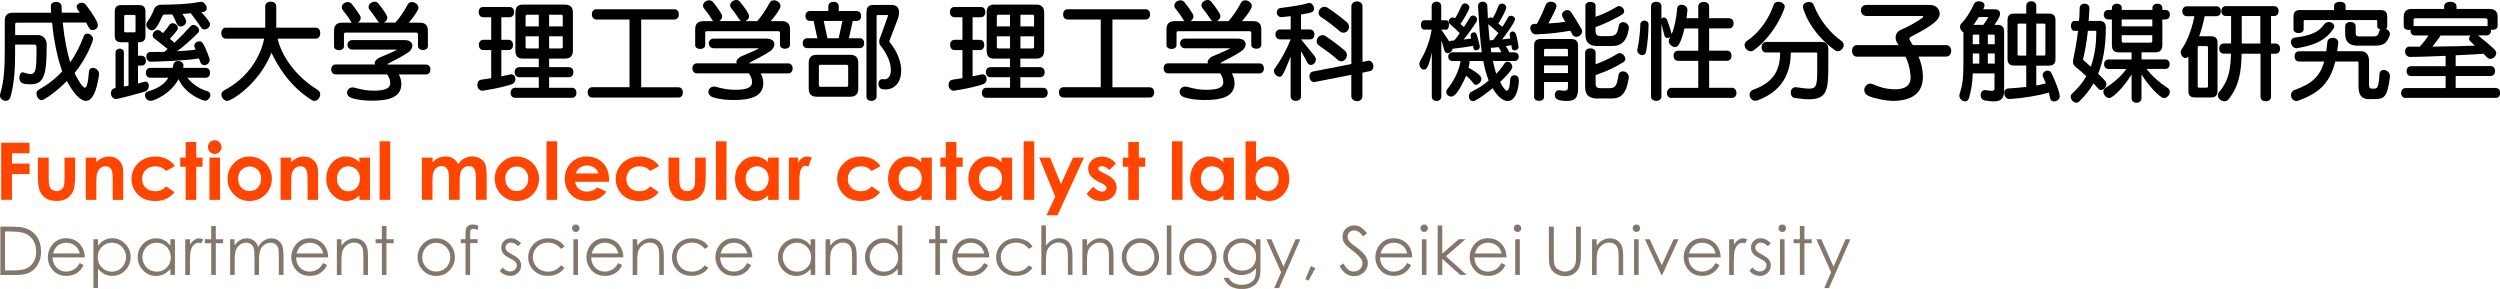 <?xml version="1.0" encoding="UTF-8"?><svg id="logo" xmlns="http://www.w3.org/2000/svg" viewBox="0 0 408.7 47.24"><defs><style>.cls-1{fill:#ff4500;}.cls-2{fill:#847769;}</style></defs><path d="M10.26,3.71c.27,2.72.72,4.81,1.21,6.48.92-1.26,1.62-2.7,2.21-4.25.13-.32.36-.45.61-.45.43,0,.92.41.92.9,0,.32-1.01,3.08-3.02,5.56.5,1.01,1.3,2.38,1.67,2.38.31,0,.52-.65.68-2.59.04-.45.31-.65.63-.65.47,0,1.03.41,1.03,1.03,0,.05-.02.11-.02.16-.4,2.79-1.13,4.21-2.14,4.21-.88,0-1.96-1.13-3.11-3.24-1.82,1.85-3.73,3.12-4.12,3.12-.47,0-.85-.56-.85-1.06,0-.25.09-.49.34-.63,1.57-.88,2.81-1.85,3.87-3.01-.77-2.18-1.31-4.66-1.66-7.96H2.75c-.18,0-.27.09-.27.27v1.75h3.71c.83,0,1.44.65,1.44,1.51,0,4.7-.29,6.54-2.59,6.54-1.26,0-1.87-.16-1.87-1.1,0-.43.2-.85.52-.85.05,0,.09,0,.14.02.5.16.88.25,1.17.25.94,0,.97-1.01.97-4.41,0-.27-.09-.4-.4-.4h-3.1v1.17c0,2.56-.09,5.1-.77,7.42-.13.43-.43.61-.76.61-.47,0-.95-.38-.95-.9,0-.09.02-.2.05-.29.68-2.14.74-4.65.74-7.44V3.38c0-.86.43-1.3,1.3-1.3h6.28c-.02-.36-.04-.74-.05-1.12v-.02c0-.41.41-.63.85-.63s.88.22.9.68c.02.38.04.74.05,1.08h2.94c-.11-.16-.22-.31-.32-.45-.14-.18-.2-.34-.2-.5,0-.38.4-.67.81-.67.25,0,.52.11.7.34.9,1.15,1.96,2.75,1.96,3.31,0,.49-.41.81-.83.81-.45,0-.56-.18-1.08-1.22h-3.83Z"/><path d="M21.01,6.91h-1.21c-.7,0-1.04-.34-1.04-1.04V1.87c0-.7.34-1.04,1.04-1.04h2.94c.7,0,1.04.34,1.04,1.04v4c0,.7-.34,1.04-1.04,1.04h-.18v2.2h.56c.5,0,.74.4.74.81s-.23.81-.74.81h-.56v2.93c1.12-.32,1.15-.32,1.21-.32.38,0,.56.32.56.68s-.2.81-.56.92c-1.22.38-4.39,1.24-4.81,1.24-.52,0-.83-.49-.83-.95,0-.38.2-.74.65-.81.04,0,.07-.02.11-.02v-5.82c0-.41.34-.63.68-.63s.68.22.68.63v5.56c.14-.04.59-.11.76-.13v-7.11ZM22.16,2.66c0-.14-.07-.22-.22-.22h-1.42c-.14,0-.22.07-.22.22v2.41c0,.14.07.22.22.22h1.42c.14,0,.22-.07.22-.22v-2.41ZM30.62,12.71c.72.9,1.85,1.78,3.28,2.2.34.11.49.34.49.61,0,.45-.4.95-.86.95-.23,0-3.15-.9-4.34-3.53-1.35,2.48-4.05,3.55-4.57,3.55s-.92-.49-.92-.94c0-.27.14-.5.52-.61,1.71-.52,2.66-1.19,3.31-2.23h-2.95c-.49,0-.74-.41-.74-.81s.25-.81.74-.81h3.64c.05-.18.11-.38.14-.58.09-.38.41-.54.76-.54.43,0,.88.27.88.76,0,.07-.04.29-.05.36h3.66c.5,0,.74.4.74.81s-.23.81-.74.81h-2.97ZM29.83,2.29c.61.86.61,1.17.61,1.21,0,.45-.49.83-.92.83-.23,0-.47-.11-.59-.4-.22-.49-.56-1.22-.76-1.57-.49.02-.9.02-1.24.02-.18,0-.31.07-.36.2-.85,1.89-1.28,2.38-1.73,2.38s-.92-.47-.92-.94c0-.16.05-.32.16-.47.45-.58.85-1.33,1.08-1.98.18-.49.59-.77,1.12-.79,1.98-.04,4.23-.05,6.43-.47.05-.02.09-.02.14-.02.5,0,.95.58.95,1.06,0,.29-.18.56-.61.61-.09.02-.18.02-.27.04,1.39,1.51,1.42,1.78,1.42,1.96,0,.45-.47.86-.92.86-.2,0-.4-.09-.54-.31-.49-.76-1.28-1.8-1.69-2.34-.47.04-.92.07-1.37.11ZM24.68,10.1c-.49,0-.76-.45-.76-.88,0-.38.22-.72.7-.72s1.3,0,2.25-.02c.18-.14.36-.31.54-.47-.68-.56-1.57-1.26-2.18-1.73-.2-.14-.27-.34-.27-.52,0-.43.4-.85.83-.85.14,0,.29.05.43.16s.29.23.43.34c.47-.54.79-.97,1.04-1.33.14-.2.34-.29.54-.29.41,0,.85.38.85.81,0,.23-.11.43-1.31,1.73.29.23.54.45.76.65,1.03-.97,1.98-1.96,2.59-2.67.14-.16.32-.23.5-.23.45,0,.92.45.92.88,0,.16-.05.31-.2.45-.79.81-2.16,2.05-3.38,2.97,1.01-.07,2.18-.13,3.02-.27-.2-.45-.22-.5-.22-.63,0-.41.43-.72.83-.72s.67.07,1.64,2.77c.04.09.05.18.05.27,0,.49-.45.85-.88.85-.25,0-.5-.14-.63-.45-.07-.2-.16-.43-.25-.65-2.34.4-6.59.5-7.8.54h-.05Z"/><path d="M45.38,6.32c.63,2.72,2.83,6.1,6.52,8.35.32.2.45.49.45.76,0,.52-.45,1.06-.94,1.06-.14,0-.27-.04-.4-.11-3.6-2.2-5.6-5.58-6.63-7.76-2.02,5.08-6.48,7.87-7.24,7.87-.49,0-.95-.52-.95-1.03,0-.27.14-.52.47-.7,4.05-2.11,5.98-5.69,6.52-8.44h-6.27c-.49,0-.74-.45-.74-.9s.25-.9.74-.9h6.45V1.01c0-.5.45-.74.9-.74s.9.23.9.74v3.51h6.46c.5,0,.74.45.74.9s-.23.9-.74.9h-6.25Z"/><path d="M65.18,12.14c.31.52.43,1.08.43,1.6,0,2.2-2.11,2.72-4.81,2.72-.95,0-2.29-.09-3.35-.45-.5-.18-.72-.52-.72-.86,0-.43.38-.86.92-.86.09,0,.2,0,.31.04,1.13.32,2.05.49,3.08.49,1.4,0,2.67-.18,2.75-1.1v-.16c0-.52-.22-.99-.5-1.4h-8.41c-.49,0-.74-.41-.74-.81s.25-.81.74-.81h6.46c-.05-.05-.09-.13-.09-.22,0-.31.4-.74.77-.9,1.12-.49,2.23-.92,2.92-1.31h-7.33c-.54,0-.81-.4-.81-.79s.27-.77.81-.77h8.52c.85,0,1.28.41,1.28.92,0,.38-.23.81-.72,1.13-1.04.7-2.21,1.24-3.28,1.82-.04.02-.05.07-.05.13h6.27c.5,0,.74.4.74.81s-.23.81-.74.81h-4.45ZM68.31,5.6c0-.18-.09-.27-.27-.27h-11.54c-.18,0-.27.09-.27.27v2c0,.4-.4.61-.81.61s-.81-.22-.81-.61v-2.59c0-.86.43-1.3,1.3-1.3h1.6c-.05-.05-.11-.13-.16-.22-.23-.41-.67-1.04-1.28-1.8-.14-.16-.2-.34-.2-.5,0-.47.5-.85.99-.85.23,0,.45.09.61.27.7.86,1.13,1.53,1.39,1.94.07.13.11.25.11.38,0,.31-.2.59-.47.77h3.53c-.09-.05-.18-.14-.27-.25-.27-.4-.7-1.06-1.33-1.84-.13-.16-.18-.31-.18-.47,0-.47.52-.86.99-.86.22,0,.41.07.58.25.86,1.04,1.51,2.02,1.51,2.34,0,.36-.27.68-.59.83h1.89c.54-.58,1.39-1.75,2.02-2.95.16-.31.41-.41.7-.41.5,0,1.06.41,1.06.94,0,.13-.04.25-.11.38-.4.72-.97,1.49-1.49,2.05h1.84c.86,0,1.3.43,1.3,1.3v2.56c0,.4-.4.61-.81.61s-.81-.22-.81-.61v-1.96Z"/><path d="M80.3,8.19h-1.28c-.49,0-.74-.41-.74-.85s.25-.83.74-.83h1.28v-3.69h-1.31c-.49,0-.74-.41-.74-.85s.25-.83.74-.83h4.32c.5,0,.74.41.74.83s-.23.85-.74.85h-1.35v3.69h1.17c.5,0,.74.41.74.83s-.23.85-.74.85h-1.17v4.29q1.57-.34,1.6-.34c.45,0,.7.38.7.77,0,.34-.18.72-.59.86-.77.27-2.3.68-4.63,1.04-.05,0-.11.02-.16.02-.56,0-.85-.49-.85-.97,0-.38.2-.76.63-.83.59-.09,1.13-.16,1.64-.25v-4.59ZM84.21,15.99c-.49,0-.74-.41-.74-.81s.25-.83.74-.83h3.87v-1.73h-3.21c-.49,0-.74-.41-.74-.83s.25-.81.74-.81h3.21v-1.4h-2.61c-.86,0-1.21-.43-1.21-1.3V2.05c0-.86.36-1.3,1.22-1.3h6.88c.86,0,1.3.43,1.3,1.3v6.23c0,.86-.43,1.3-1.3,1.3h-2.59v1.4h3.24c.5,0,.74.41.74.81s-.23.83-.74.83h-3.24v1.73h3.73c.5,0,.74.41.74.83s-.23.81-.74.81h-9.29ZM88.08,2.41h-1.89c-.18,0-.27.09-.27.27v1.64h2.16v-1.91ZM88.08,5.94h-2.16v1.71c0,.18.09.27.27.27h1.89v-1.98ZM92,2.68c0-.18-.09-.27-.27-.27h-1.96v1.91h2.23v-1.64ZM92,5.94h-2.23v1.98h1.96c.18,0,.27-.09.27-.27v-1.71Z"/><path d="M96.8,15.94c-.48,0-.73-.41-.73-.84s.25-.84.73-.84h6.11V3.19h-5.43c-.48,0-.73-.43-.73-.84s.25-.84.73-.84h12.77c.5,0,.73.41.73.84s-.23.84-.73.84h-5.43v11.08h6.09c.5,0,.73.41.73.84s-.23.84-.73.84h-14.1Z"/><path d="M124.34,11.98c.31.53.44,1.09.44,1.62,0,2.22-2.13,2.75-4.86,2.75-.96,0-2.31-.09-3.39-.46-.51-.18-.73-.53-.73-.87,0-.44.38-.87.93-.87.09,0,.2,0,.31.04,1.15.33,2.08.49,3.11.49,1.42,0,2.69-.18,2.79-1.11v-.16c0-.53-.22-1-.51-1.42h-8.5c-.49,0-.75-.42-.75-.82s.25-.82.75-.82h6.54c-.05-.05-.09-.13-.09-.22,0-.31.4-.75.78-.91,1.13-.49,2.26-.93,2.95-1.33h-7.41c-.55,0-.82-.4-.82-.8s.27-.78.82-.78h8.61c.86,0,1.29.42,1.29.93,0,.38-.24.82-.73,1.15-1.06.71-2.24,1.26-3.31,1.84-.04.02-.05.07-.05.13h6.33c.51,0,.75.4.75.82s-.24.82-.75.82h-4.5ZM127.5,5.37c0-.18-.09-.27-.27-.27h-11.67c-.18,0-.27.09-.27.27v2.02c0,.4-.4.62-.82.62s-.82-.22-.82-.62v-2.62c0-.87.44-1.31,1.31-1.31h1.62c-.05-.05-.11-.13-.16-.22-.24-.42-.67-1.06-1.29-1.82-.15-.16-.2-.35-.2-.51,0-.47.51-.86,1-.86.24,0,.46.09.62.27.71.87,1.15,1.55,1.4,1.97.07.13.11.25.11.38,0,.31-.2.6-.47.78h3.57c-.09-.05-.18-.15-.27-.25-.27-.4-.71-1.07-1.35-1.86-.13-.16-.18-.31-.18-.47,0-.47.53-.87,1-.87.22,0,.42.07.58.25.87,1.06,1.53,2.04,1.53,2.37,0,.36-.27.69-.6.84h1.91c.55-.58,1.4-1.77,2.04-2.99.16-.31.42-.42.71-.42.51,0,1.07.42,1.07.95,0,.13-.04.25-.11.38-.4.73-.98,1.51-1.51,2.08h1.86c.87,0,1.31.44,1.31,1.31v2.58c0,.4-.4.62-.82.62s-.82-.22-.82-.62v-1.98Z"/><path d="M131.96,7.87c-.49,0-.74-.41-.74-.81s.25-.81.74-.81h1.66l-.61-2.83h-.61c-.49,0-.74-.41-.74-.81s.25-.81.74-.81h3.02v-.77c0-.5.43-.74.85-.74s.85.23.85.74v.77h2.92c.5,0,.74.4.74.81s-.23.81-.74.81h-.63l-.63,2.83h1.76c.5,0,.74.4.74.81s-.23.81-.74.81h-8.57ZM133.51,15.81c-.86,0-1.3-.43-1.3-1.3v-4.25c0-.86.43-1.3,1.3-1.3h5.49c.86,0,1.31.43,1.31,1.3v4.25c0,.86-.43,1.3-1.3,1.3h-5.51ZM138.66,10.86c0-.18-.09-.27-.27-.27h-4.25c-.18,0-.27.09-.27.27v3.06c0,.18.09.27.27.27h4.25c.18,0,.27-.09.27-.27v-3.06ZM137.72,3.42h-3.06l.61,2.83h1.84l.61-2.83ZM141.67,1.89c0-.72.36-1.08,1.08-1.08h3.01c.79,0,1.22.43,1.22,1.21,0,.36-.09.77-.27,1.24l-1.3,3.4s-.02.04-.02.05c0,.07.04.16.07.2,1.31,1.62,1.87,3.28,1.87,4.65,0,1.78-.99,3.06-2.56,3.06-.18,0-.36-.02-.54-.05-.41-.07-.63-.49-.63-.88s.22-.76.68-.76c.04,0,.09.02.14.02s.13.02.18.02c.61,0,1.04-.59,1.04-1.55,0-1.03-.49-2.47-1.76-4.07-.11-.13-.14-.38-.14-.61,0-.11.02-.23.05-.32l1.37-3.8s.02-.05.02-.09-.02-.07-.07-.07h-1.66c-.07,0-.14.07-.14.14v13.16c0,.5-.41.74-.83.74s-.83-.23-.83-.74V1.89Z"/><path d="M157.34,8.19h-1.28c-.49,0-.74-.41-.74-.85s.25-.83.74-.83h1.28v-3.69h-1.31c-.49,0-.74-.41-.74-.85s.25-.83.74-.83h4.32c.5,0,.74.41.74.83s-.23.85-.74.85h-1.35v3.69h1.17c.5,0,.74.41.74.83s-.23.85-.74.85h-1.17v4.29q1.57-.34,1.6-.34c.45,0,.7.38.7.77,0,.34-.18.72-.59.86-.77.27-2.3.68-4.63,1.04-.05,0-.11.02-.16.02-.56,0-.85-.49-.85-.97,0-.38.2-.76.63-.83.59-.09,1.13-.16,1.64-.25v-4.59ZM161.25,15.99c-.49,0-.74-.41-.74-.81s.25-.83.74-.83h3.87v-1.73h-3.21c-.49,0-.74-.41-.74-.83s.25-.81.74-.81h3.21v-1.4h-2.61c-.86,0-1.21-.43-1.21-1.3V2.05c0-.86.36-1.3,1.22-1.3h6.88c.86,0,1.3.43,1.3,1.3v6.23c0,.86-.43,1.3-1.3,1.3h-2.59v1.4h3.24c.5,0,.74.41.74.81s-.23.83-.74.83h-3.24v1.73h3.73c.5,0,.74.41.74.83s-.23.81-.74.81h-9.29ZM165.12,2.41h-1.89c-.18,0-.27.09-.27.27v1.64h2.16v-1.91ZM165.12,5.94h-2.16v1.71c0,.18.09.27.27.27h1.89v-1.98ZM169.05,2.68c0-.18-.09-.27-.27-.27h-1.96v1.91h2.23v-1.64ZM169.05,5.94h-2.23v1.98h1.96c.18,0,.27-.09.27-.27v-1.71Z"/><path d="M173.84,15.94c-.48,0-.73-.41-.73-.84s.25-.84.73-.84h6.11V3.19h-5.43c-.48,0-.73-.43-.73-.84s.25-.84.73-.84h12.77c.5,0,.73.41.73.84s-.23.84-.73.84h-5.43v11.08h6.09c.5,0,.73.41.73.84s-.23.84-.73.84h-14.1Z"/><path d="M201.38,11.98c.31.53.44,1.09.44,1.62,0,2.22-2.13,2.75-4.86,2.75-.96,0-2.31-.09-3.39-.46-.51-.18-.73-.53-.73-.87,0-.44.38-.87.93-.87.09,0,.2,0,.31.04,1.15.33,2.08.49,3.11.49,1.42,0,2.69-.18,2.79-1.11v-.16c0-.53-.22-1-.51-1.42h-8.5c-.49,0-.75-.42-.75-.82s.25-.82.75-.82h6.54c-.05-.05-.09-.13-.09-.22,0-.31.4-.75.78-.91,1.13-.49,2.26-.93,2.95-1.33h-7.41c-.55,0-.82-.4-.82-.8s.27-.78.82-.78h8.61c.86,0,1.29.42,1.29.93,0,.38-.24.82-.73,1.15-1.06.71-2.24,1.26-3.31,1.84-.04.02-.05.07-.05.13h6.33c.51,0,.75.4.75.82s-.24.82-.75.82h-4.5ZM204.55,5.37c0-.18-.09-.27-.27-.27h-11.67c-.18,0-.27.09-.27.27v2.02c0,.4-.4.62-.82.62s-.82-.22-.82-.62v-2.62c0-.87.44-1.31,1.31-1.31h1.62c-.05-.05-.11-.13-.16-.22-.24-.42-.67-1.06-1.29-1.82-.15-.16-.2-.35-.2-.51,0-.47.51-.86,1-.86.24,0,.46.09.62.27.71.87,1.15,1.55,1.4,1.97.07.13.11.25.11.38,0,.31-.2.6-.47.78h3.57c-.09-.05-.18-.15-.27-.25-.27-.4-.71-1.07-1.35-1.86-.13-.16-.18-.31-.18-.47,0-.47.53-.87,1-.87.22,0,.42.07.58.25.87,1.06,1.53,2.04,1.53,2.37,0,.36-.27.69-.6.84h1.91c.55-.58,1.4-1.77,2.04-2.99.16-.31.42-.42.71-.42.51,0,1.07.42,1.07.95,0,.13-.04.25-.11.38-.4.73-.98,1.51-1.51,2.08h1.86c.87,0,1.31.44,1.31,1.31v2.58c0,.4-.4.62-.82.62s-.82-.22-.82-.62v-1.98Z"/><path d="M211,9.25c-1.3,3.26-1.46,3.29-1.84,3.29-.45,0-.9-.5-.9-.95,0-.14.04-.27.13-.4.99-1.33,1.94-3.06,2.61-4.75h-1.76c-.49,0-.74-.41-.74-.81s.25-.81.74-.81h1.76v-2.18c-.47.05-.96.11-1.44.16h-.09c-.47,0-.74-.4-.74-.79,0-.32.2-.65.61-.7,2.21-.29,3.82-.56,4.47-.79.07-.04.16-.04.23-.04.45,0,.77.47.77.9,0,.63-.36.7-2.12.99v2.45h1.46c.5,0,.74.4.74.81s-.23.81-.74.81h-1.46s1.39,1.66,2.21,2.72c.14.2.22.4.22.58,0,.49-.43.88-.83.88-.22,0-.41-.11-.56-.38-.25-.49-.67-1.26-1.04-1.87v7.38c0,.5-.41.74-.85.74s-.85-.23-.85-.74v-6.5ZM220.92,12.23l-5.96,1.17c-.05.02-.09.02-.14.02-.47,0-.76-.49-.76-.94,0-.36.18-.72.58-.79l6.28-1.22V1.08c0-.58.45-.85.92-.85s.9.27.9.85v9.04l.88-.18c.05-.02.11-.02.14-.02.47,0,.76.49.76.94,0,.36-.18.7-.58.77l-1.21.25v3.83c0,.56-.43.83-.88.83s-.94-.29-.94-.83v-3.49ZM218.67,9.76c-.94-.85-1.93-1.55-2.99-2.27-.31-.22-.43-.49-.43-.77,0-.5.43-.97.95-.97.18,0,.36.05.54.18,1.12.74,2.21,1.57,3.1,2.34.25.22.36.49.36.74,0,.52-.43,1.01-.92,1.01-.2,0-.41-.07-.61-.25ZM219.01,5.1c-.99-.85-2.03-1.66-2.99-2.27-.32-.2-.45-.47-.45-.76,0-.49.41-.95.95-.95.18,0,.38.05.56.18,1.17.77,2.21,1.57,3.1,2.34.25.22.36.49.36.74,0,.5-.41.97-.9.97-.2,0-.41-.07-.63-.25Z"/><path d="M234.06,8.61c-.47,2.34-.86,2.77-1.28,2.77-.38,0-.74-.43-.74-.94,0-.18.05-.36.16-.54.9-1.49,1.55-3.22,1.85-5.06h-1.21c-.36,0-.56-.38-.56-.77s.2-.76.56-.76h1.21V1.01c0-.5.4-.74.79-.74s.77.23.77.74v2.3h.85c.29,0,.42.36.42.74s-.14.79-.42.79h-.85s.74,1.03,1.31,1.93c.09-.07.22-.11.36-.11.22,0,.2-.02.45-.05.31-.31.59-.76.9-1.17-.56-.63-1.1-1.1-1.57-1.49-.16-.14-.23-.31-.23-.47,0-.34.32-.63.67-.63.13,0,.25.05.36.14.38-.54.74-1.28,1.06-2.03.13-.29.34-.41.58-.41.34,0,.72.31.72.7,0,.36-1.04,2.05-1.46,2.67.16.18.42.36.56.5.36-.52.7-1.1.92-1.48.16-.29.4-.4.61-.4.32,0,.63.29.63.63,0,.11-.02.23-.09.34-.43.72-1.48,2.2-2.12,2.95.38-.05.92-.11,1.24-.16-.02-.09-.05-.23-.07-.32-.02-.05-.02-.11-.02-.16,0-.31.27-.54.54-.54.41,0,.52.38.94,2.21.02.05.02.11.02.16,0,.36-.31.58-.61.58-.22,0-.41-.13-.45-.41l-.05-.32c-1.06.18-2.09.34-3.35.47-.04.41-.45.72-.81.72-.23,0-.43-.13-.52-.43-.16-.58-.32-1.19-.5-1.66v9.17c0,.5-.4.74-.77.74-.4,0-.79-.23-.79-.74v-7.15ZM248.32,13.11c-.14,2.41-.92,3.4-1.84,3.4-.63,0-1.53-.49-2.47-2.09-.79.65-2.65,2.12-3.21,2.12-.4,0-.67-.4-.67-.81,0-.29.14-.61.49-.77,1.04-.5,1.94-1.08,2.75-1.8-.36-.92-.67-2.05-.88-3.19h-2.23c-.04.43-.09.81-.2,1.08,2.02,1.15,2.11,1.58,2.11,1.84,0,.49-.47.97-.88.97-.14,0-.29-.07-.4-.22-.29-.4-.81-.97-1.21-1.24-1.39,3.1-2.04,3.39-2.43,3.39-.43,0-.81-.34-.81-.76,0-.18.07-.36.22-.54.86-1.01,1.85-2.79,2.12-4.52h-1.31c-.49,0-.72-.36-.72-.72s.23-.7.72-.7h4.77c-.29-2.14-.45-4.72-.61-7.51v-.07c0-.45.38-.7.76-.7s.74.23.76.7c.02.72.05,1.4.09,2.07.13-.13.29-.2.47-.2.11,0,.23.04.34.13.29-.5.65-1.26.9-1.94.11-.31.36-.45.59-.45.34,0,.7.27.7.67,0,.34-.68,1.62-1.3,2.61.2.18.5.36.68.52.36-.56.68-1.1.88-1.48.11-.22.31-.32.52-.32.32,0,.65.23.65.58,0,.52-1.89,3.02-2.11,3.29.43-.05.99-.11,1.35-.16-.02-.16-.05-.31-.09-.43-.02-.07-.02-.13-.02-.18,0-.34.23-.54.49-.54.54,0,.67.72.95,2.41,0,.04.02.07.02.11,0,.38-.34.58-.65.58-.23,0-.45-.13-.47-.4,0-.14-.02-.31-.05-.45-.25.05-.65.11-.92.14.2.27.41.68.59,1.03h.79c.5,0,.74.36.74.7,0,.36-.23.72-.74.72h-3.49c.16.7.34,1.49.54,2.09.5-.49.97-1.1,1.3-1.62.16-.25.36-.36.56-.36.4,0,.77.41.77.85,0,.58-1.57,2.07-2,2.47.4.76.85,1.42,1.1,1.42s.49-.45.56-1.85c.02-.45.36-.68.7-.68.36,0,.7.25.7.76v.07ZM243.3,3.96c.07.94.14,1.84.23,2.66.13-.07.34-.04.58-.07.25-.32.56-.74.85-1.15-.43-.41-1.19-1.06-1.66-1.44ZM245.46,8.55c-.14-.29-.36-.68-.49-.85-.22.02-.41.05-.59.07-.16.02-.32.02-.45.04-.09,0-.16,0-.23-.04.02.22.05.58.09.77h1.67Z"/><path d="M256.71,5.02c-1.37.23-2.95.49-5.6.61h-.04c-.52,0-.9-.58-.9-1.06,0-.36.22-.67.72-.67h.36c.65-1.13,1.22-2.54,1.46-3.13.13-.32.47-.49.81-.49.47,0,.94.27.94.72,0,.38-.97,2.18-1.33,2.83,1.12-.05,2.02-.14,2.77-.27-.16-.29-.32-.56-.43-.74-.07-.13-.11-.27-.11-.4,0-.43.43-.77.86-.77.23,0,.45.09.61.32.45.67,1.13,1.75,1.71,2.77.07.13.11.25.11.38,0,.49-.5.9-.97.9-.25,0-.49-.13-.65-.41l-.32-.59ZM256.33,13.41h-3.91v2.47c0,.41-.4.61-.81.61s-.81-.2-.81-.61V7.42c0-.7.34-1.04,1.04-1.04h5.04c.7,0,1.1.34,1.1,1.04v7.06c0,1.44-.45,2.02-1.76,2.02-1.62,0-2.04-.34-2.04-.99,0-.4.25-.77.68-.77.05,0,.09.02.13.02.32.05.58.07.76.07.49,0,.58-.18.58-.7v-.7ZM256.33,8.21c0-.14-.07-.22-.22-.22h-3.47c-.14,0-.22.07-.22.22v.99h3.91v-.99ZM256.33,10.68h-3.91v1.26h3.91v-1.26ZM261.17,16.11c-1.51,0-2.03-.68-2.03-1.93v-5.58c0-.47.43-.7.85-.7s.86.23.86.7v1.91c1.73-.65,2.75-1.21,3.64-1.76.09-.05.18-.07.27-.07.45,0,.95.49.95.94,0,.2-.09.4-.32.54-1.13.7-2.43,1.39-4.54,2.12v1.22c0,.76.18.92.9.92h1.24c1.08,0,1.31-.31,1.6-2.11.07-.45.38-.65.72-.65.47,0,.97.38.97.97,0,.05,0,.11-.02.16-.38,2.45-1.19,3.31-2.75,3.31h-2.34ZM261.21,7.53c-1.51,0-2.03-.68-2.03-1.93V.9c0-.4.41-.59.83-.59s.83.2.83.59v1.85c1.57-.54,2.84-1.26,3.51-1.67.09-.05.2-.09.29-.09.43,0,.88.41.88.85,0,.2-.11.4-.38.56-.72.43-2.36,1.35-4.3,2.03v.56c0,.76.25.92,1.04.92h.97c1.24,0,1.53-.25,1.78-1.64.07-.45.38-.65.72-.65.45,0,.94.38.94.95,0,.05,0,.13-.02.18-.36,2.21-1.42,2.77-2.72,2.77h-2.34Z"/><path d="M268.51,9.02c-.41,0-.86-.36-.86-.79,0-.04,0-.07.02-.13.32-1.35.47-3.17.49-4.09,0-.43.34-.65.68-.65.32,0,.67.22.67.67-.02.9-.09,2.84-.43,4.48-.07.36-.31.5-.56.5ZM273.25,16.01c-.5,0-.74-.4-.74-.79,0-.43.27-.86.74-.86h4.38v-4.41h-3.3c-.49,0-.74-.41-.74-.83s.25-.83.74-.83h3.3v-3.64h-2.25c-.72,3.02-1.28,3.04-1.55,3.04-.49,0-1.03-.49-1.03-.99,0-.13.04-.25.11-.38.05-.11.11-.2.16-.31-.14.13-.32.2-.49.2-.22,0-.41-.13-.47-.38-.16-.65-.36-1.39-.5-1.89v11.85c0,.47-.41.7-.85.7s-.85-.23-.85-.7V.99c0-.47.41-.7.85-.7s.85.23.85.7v2.07c.11-.13.25-.2.4-.2.22,0,.43.13.54.43.25.65.58,1.57.72,2.3.5-1.15.76-2.48.92-4.23.04-.41.36-.59.7-.59.47,0,.97.32.97.85v.05c-.04.45-.09.9-.14,1.31h1.91v-1.93c0-.5.45-.74.9-.74s.88.23.88.74v1.93h3.26c.5,0,.74.41.74.83s-.23.83-.74.83h-3.26v3.64h2.92c.5,0,.74.41.74.83s-.23.83-.74.83h-2.92v4.41h3.73c.47,0,.74.43.74.86,0,.4-.23.79-.74.79h-9.88Z"/><path d="M286.22,8.39c-.52,0-1.01-.52-1.01-1.04,0-.25.13-.5.4-.68,1.67-1.08,3.44-3.21,4.36-5.91.11-.32.41-.47.74-.47.5,0,1.06.32,1.06.81,0,.32-1.53,4.54-5.08,7.13-.14.11-.31.16-.47.16ZM297.1,8.75c0-.09-.09-.16-.18-.16h-4.16c-.02,2.34-.65,6.05-5.42,7.81-.13.05-.25.07-.38.07-.56,0-.94-.5-.94-.99,0-.34.18-.67.59-.81,3.87-1.37,4.38-3.83,4.41-6.09h-2.3c-.49,0-.74-.43-.74-.86s.25-.86.74-.86h9.09c.72,0,1.08.5,1.08,1.12v2.83c0,3.89-.2,5.42-3.15,5.42-.65,0-1.42-.07-2.36-.22-.41-.05-.63-.47-.63-.86,0-.45.27-.9.83-.9.04,0,.09.02.14.02.9.13,1.55.22,2.03.22,1.22,0,1.33-.61,1.33-2.99v-2.74ZM299.94,8.19c-4.2-3.06-5.2-6.79-5.2-7.08,0-.49.5-.79.99-.79.32,0,.63.13.76.45.99,2.63,2.95,4.84,4.56,5.92.25.18.36.41.36.67,0,.49-.45,1.01-.95,1.01-.16,0-.34-.05-.5-.18Z"/><path d="M313.64,9.25c.38.88.68,1.93.72,3.15v.13c0,2.68-1.78,3.96-4.95,3.96h-.13c-.83-.02-2.61-.32-3.65-.74-.63-.25-.86-.65-.86-1.04,0-.54.45-1.04.99-1.04.13,0,.23.02.36.07,1.39.61,2.21.79,3.42.85h.31c1.73,0,2.5-.7,2.5-1.94,0-.09-.02-.18-.02-.29-.11-1.35-.43-2.34-.83-3.1h-7.94c-.52,0-.79-.47-.79-.94s.27-.94.79-.94h6.81c-.47-.76-.47-.94-.47-1.28,0-.5.25-.95.85-1.22,1.01-.45,2.47-1.17,3.6-2.03.04-.02.05-.07.05-.11,0-.05-.05-.13-.11-.13h-9.17c-.59,0-.9-.47-.9-.92s.29-.88.9-.88h10.44c.92,0,1.55.68,1.55,1.44,0,.83-.74,1.73-4.75,3.78-.14.07-.2.2-.2.31s.05.23.11.32c.14.23.29.47.43.72h5.44c.56,0,.85.47.85.92,0,.49-.29.95-.85.95h-4.5Z"/><path d="M326.06,12h-3.55c-.05,1.33-.2,2.62-.6,3.97-.13.44-.38.6-.67.6-.46,0-.93-.42-.93-.95,0-.09.02-.2.05-.29.58-1.67.62-3.08.62-5.42v-4.62c-.31-.16-.56-.55-.56-.91,0-.18.07-.38.22-.53,1.07-1.13,1.77-2.51,2.06-3.2.13-.29.47-.44.82-.44.46,0,.91.24.91.67,0,.13-.04.25-.11.4-.04.07-.07.15-.11.24h1.89c.62,0,.87.33.87.75,0,.2-.05.6-.93,1.8h.53c.71,0,1.06.35,1.06,1.06v9.68c0,1.27-.49,1.77-1.69,1.77-.4,0-.87-.05-1.42-.15-.51-.09-.73-.47-.73-.87s.25-.84.71-.84c.04,0,.09.02.13.02.42.07.73.11.96.11.35,0,.47-.11.47-.42v-2.42ZM323.58,5.66h-.86c-.15,0-.22.07-.22.22v1.35h1.07v-1.57ZM323.58,8.74h-1.07v1.66h1.07v-1.66ZM323.49,2.79c-.24.4-.51.82-.86,1.27h1.6c.53-.69.84-1.27.84-1.27h-1.58ZM326.1,5.88c0-.15-.07-.22-.22-.22h-.91v1.57h1.13v-1.35ZM326.1,8.74h-1.13v1.66h1.13v-1.66ZM332.89,10.72v3.26c.6-.11,1.13-.24,1.57-.36-.15-.35-.29-.69-.46-1.04-.05-.11-.07-.2-.07-.29,0-.44.42-.75.82-.75.24,0,.46.11.6.38,1.02,2.09,1.38,3.46,1.38,3.8,0,.53-.49.86-.93.86-.31,0-.58-.16-.66-.53-.05-.33-.13-.62-.2-.93-1.53.49-4.19.93-6.37,1.07h-.05c-.55,0-.87-.51-.87-.98,0-.38.22-.73.67-.75.98-.05,1.98-.15,2.93-.25v-3.5h-2c-.71,0-1.06-.35-1.06-1.06V3.28c0-.71.35-1.06,1.06-1.06h2V.95c0-.51.42-.75.82-.75s.82.24.82.75v1.27h2.08c.71,0,1.06.35,1.06,1.06v6.39c0,.71-.35,1.06-1.06,1.06h-2.08ZM331.25,3.86h-1.2c-.15,0-.22.07-.22.22v4.79c0,.15.07.22.22.22h1.2V3.86ZM334.38,4.08c0-.15-.07-.22-.22-.22h-1.27v5.22h1.27c.15,0,.22-.07.22-.22v-4.79Z"/><path d="M343.18,3.41c.72,0,1.08.36,1.08,1.08,0,3.26-.49,5.67-1.26,7.56,1.24,1.17,1.35,1.37,1.35,1.71,0,.5-.43.95-.86.95-.18,0-.36-.09-.52-.27-.2-.23-.43-.5-.72-.81-.68,1.19-1.48,2.12-2.32,2.94-.14.14-.32.22-.49.22-.47,0-.92-.49-.92-.97,0-.18.07-.38.23-.52.86-.79,1.67-1.69,2.32-2.84-.56-.52-1.15-1.06-1.73-1.51-.29-.23-.45-.5-.45-.85,0-.09,0-.16.02-.25.29-1.46.59-2.97.81-4.81h-.61c-.36,0-.56-.41-.56-.81s.2-.81.56-.81h.76c.02-.11.11-1.06.11-2.09.02-.49.41-.74.81-.74s.79.25.79.74v.04c-.04.74-.07,1.4-.13,2.05h1.73ZM341.33,5.03c-.22,2-.5,3.48-.77,4.54,0,.04-.02.07-.02.09,0,.07.04.14.09.2.38.32.77.68,1.17,1.04.56-1.51.9-3.37.9-5.73,0-.14-.04-.14-.16-.14h-1.21ZM350.94,11.28c.81,1.1,2.11,2.23,3.39,3.08.29.18.4.41.4.67,0,.5-.5,1.01-.97,1.01-.59,0-2.5-1.98-3.67-3.87v3.89c0,.5-.4.74-.81.74s-.81-.23-.81-.74v-3.89c-1.01,1.69-2.93,3.85-3.66,3.85-.47,0-.95-.5-.95-1.01,0-.23.11-.47.38-.65,1.31-.85,2.58-1.93,3.37-3.08h-2.9c-.49,0-.74-.4-.74-.79s.25-.77.74-.77h3.76v-1.15h-2c-.86,0-1.22-.36-1.22-1.22V3.18h-.59c-.49,0-.74-.4-.74-.79s.25-.77.74-.77h.59v-.32c0-.47.41-.7.81-.7.42,0,.81.23.81.7v.32h5.01v-.34c0-.45.41-.68.81-.68.42,0,.81.23.81.68v.34h.5c.5,0,.74.4.74.77s-.23.79-.74.79h-.5v4.16c0,.86-.36,1.22-1.22,1.22h-2.18v1.15h3.87c.5,0,.74.4.74.77,0,.4-.23.79-.74.79h-3.01ZM351.86,3.18h-5.01v1.12h5.01v-1.12ZM351.86,5.75h-5.01v.95c0,.18.09.27.27.27h4.46c.18,0,.27-.09.27-.27v-.95Z"/><path d="M358.8,15.93c-.7,0-1.04-.34-1.04-1.04v-5.6c-.16.14-.32.2-.47.2-.43,0-.79-.49-.79-.95,0-.14.04-.31.13-.43.45-.67,1.48-2.29,2.11-5.46h-1.24c-.49,0-.74-.41-.74-.81s.25-.81.74-.81h4.83c.5,0,.74.4.74.81s-.23.81-.74.81h-1.91c-.25,1.24-.56,2.34-.9,3.28h1.96c.7,0,1.04.34,1.04,1.04v7.92c0,.7-.34,1.04-1.04,1.04h-2.67ZM360.96,7.75c0-.14-.07-.22-.22-.22h-1.24c-.14,0-.22.07-.22.22v6.36c0,.14.07.22.22.22h1.24c.14,0,.22-.07.22-.22v-6.36ZM369.52,8.78h-3.06c-.05,2.97-.41,5.28-2.14,7.45-.18.23-.41.32-.67.32-.52,0-1.08-.45-1.08-.97,0-.18.07-.36.22-.54,1.53-1.82,1.87-3.6,1.93-6.27h-1.19c-.49,0-.74-.41-.74-.83s.25-.83.74-.83h1.21V2.62h-.86c-.49,0-.74-.41-.74-.81s.25-.81.74-.81h7.89c.5,0,.74.4.74.81s-.23.81-.74.81h-.5v4.5h.74c.5,0,.74.41.74.83s-.23.83-.74.83h-.74v7.04c0,.5-.43.74-.86.74s-.86-.23-.86-.74v-7.04ZM369.52,2.62h-3.04v4.5h3.04V2.62Z"/><path d="M375.58,7.87c-.05,0-.09.02-.14.02-.54,0-.92-.54-.92-1.01,0-.36.2-.68.68-.74,2.77-.34,3.91-.97,4.79-2.2.18-.23.43-.34.7-.34.45,0,.92.29.92.7,0,.13-.05.25-.14.4-1.22,1.8-2.84,2.65-5.89,3.17ZM387.46,16.22c-1.22,0-1.89-.45-1.89-2.14v-3.82c0-.09-.05-.2-.14-.2h-3.66c-.9,3.62-2.72,5.15-5.94,6.36-.14.05-.29.09-.42.09-.54,0-.88-.49-.88-.95,0-.36.18-.7.59-.85,2.74-.99,4.12-2.12,4.84-4.65h-4.11c-.49,0-.74-.41-.74-.85s.25-.83.74-.83h4.45c.07-.47.13-.97.18-1.53.04-.45.45-.67.86-.67.45,0,.92.27.92.77v.07c-.05.47-.11.92-.18,1.35h3.82c.95,0,1.39.63,1.39,1.62v3.83c0,.49.13.68.52.68h.2c.67,0,.85-.18.99-2.39.04-.49.34-.68.68-.68.47,0,1.03.4,1.03.99v.13c-.43,3.4-.95,3.65-2.59,3.65h-.67ZM385.48,7.47c-1.48,0-2.09-.68-2.09-1.94v-1.21c0-.5.43-.74.86-.74s.86.23.86.74v1.04c0,.45.16.59.54.59h2.38c.59,0,.74-.16.94-.85.04-.13.09-.23.16-.31-.27-.05-.5-.2-.5-.41v-.88c0-.2-.07-.22-.22-.22h-11.59c-.14,0-.22.07-.22.22v1.3c0,.41-.41.61-.83.61s-.83-.2-.83-.61v-2.12c0-.7.34-1.04,1.04-1.04h5.6v-.7c0-.43.47-.65.94-.65s.94.22.94.65v.7h5.76c.7,0,1.04.34,1.04,1.04v1.71c0,.13-.07.23-.2.31.36.16.65.49.65.86,0,.07-.02.16-.05.25-.49,1.26-.92,1.66-2.58,1.66h-2.61Z"/><path d="M393.27,16.02c-.49,0-.74-.4-.74-.81s.25-.81.74-.81h6.54v-1.96h-5.65c-.49,0-.74-.41-.74-.81s.25-.81.74-.81h5.65v-1.69c-2.3.11-5.38.18-5.8.18-.54,0-.83-.47-.83-.92,0-.4.25-.77.74-.77.56,0,1.1.02,1.64.02.65-.7,1.12-1.3,1.44-1.84h-2.21c-.49,0-.72-.4-.72-.77,0-.05,0-.13.02-.18-.11.04-.22.05-.32.05-.41,0-.81-.2-.81-.61v-1.53c0-.86.43-1.3,1.3-1.3h5.31v-.43c0-.5.5-.74,1.01-.74s1.01.23,1.01.74v.43h5.42c.86,0,1.3.43,1.3,1.3v1.51c0,.41-.41.61-.81.61-.09,0-.2-.02-.29-.04.02.05.02.13.02.18,0,.38-.23.77-.72.77h-1.4c2.59,2.11,2.97,2.45,2.97,2.88,0,.49-.47.95-.95.95-.2,0-.4-.07-.56-.25-.18-.2-.38-.4-.56-.58-.88.07-2.54.16-4.56.25v1.76h5.71c.5,0,.74.4.74.81s-.23.81-.74.81h-5.71v1.96h6.54c.5,0,.74.4.74.81s-.23.81-.74.81h-14.69ZM406.67,3.26c0-.18-.2-.27-.38-.27h-11.45c-.18,0-.27.09-.27.27v1.04c.07-.02.14-.04.22-.04h11.7c.07,0,.13,0,.18.02v-1.03ZM398.98,5.8c-.23.43-.79,1.12-1.33,1.82,2.95-.02,5.64-.11,6.95-.16-.27-.27-.52-.49-.7-.65s-.25-.34-.25-.5c0-.18.09-.36.22-.5h-4.88Z"/><path class="cls-1" d="M.19,23.33h4.63v1.73H1.96v1.69h2.87v1.71H1.96v4.2H.19v-9.34Z"/><path class="cls-1" d="M6.21,25.76h1.75v3.33c0,.65.04,1.1.13,1.35.09.25.23.45.43.59s.44.21.73.21.53-.07.74-.21c.2-.14.35-.34.45-.61.07-.2.11-.62.11-1.28v-3.38h1.73v2.93c0,1.21-.1,2.03-.29,2.48-.23.54-.58.96-1.03,1.25-.45.29-1.03.43-1.73.43-.76,0-1.37-.17-1.84-.51-.47-.34-.8-.81-.99-1.42-.14-.42-.2-1.18-.2-2.29v-2.88Z"/><path class="cls-1" d="M14.02,25.76h1.73v.71c.39-.33.75-.56,1.07-.69.32-.13.65-.19.98-.19.68,0,1.27.24,1.74.72.4.41.6,1.01.6,1.8v4.56h-1.71v-3.02c0-.82-.04-1.37-.11-1.64s-.2-.48-.39-.62-.41-.21-.68-.21c-.35,0-.65.12-.9.35-.25.23-.43.56-.52.97-.05.22-.08.68-.08,1.4v2.77h-1.73v-6.91Z"/><path class="cls-1" d="M28.58,27.16l-1.44.79c-.27-.28-.54-.48-.8-.59-.26-.11-.58-.17-.93-.17-.65,0-1.17.19-1.57.58-.4.39-.6.88-.6,1.49s.19,1.07.58,1.44c.39.37.89.56,1.52.56.78,0,1.38-.26,1.81-.79l1.37.94c-.74.96-1.79,1.45-3.14,1.45-1.21,0-2.17-.36-2.85-1.08-.69-.72-1.03-1.56-1.03-2.53,0-.67.17-1.28.5-1.85.33-.56.8-1,1.4-1.33.6-.32,1.27-.48,2.01-.48.69,0,1.3.14,1.85.41.55.27.99.66,1.34,1.17Z"/><path class="cls-1" d="M30.35,23.22h1.73v2.55h1.03v1.49h-1.03v5.42h-1.73v-5.42h-.89v-1.49h.89v-2.55Z"/><path class="cls-1" d="M35.1,22.92c.3,0,.56.11.78.33s.33.49.33.8-.11.57-.32.79c-.22.22-.47.33-.77.33s-.57-.11-.79-.33c-.22-.22-.33-.49-.33-.81s.11-.56.32-.78.47-.32.78-.32ZM34.24,25.76h1.73v6.91h-1.73v-6.91Z"/><path class="cls-1" d="M40.79,25.59c.65,0,1.26.16,1.84.49.57.33,1.02.77,1.34,1.33s.48,1.16.48,1.81-.16,1.26-.49,1.83c-.32.57-.77,1.01-1.32,1.33s-1.17.48-1.85.48c-.99,0-1.84-.35-2.54-1.06-.7-.71-1.05-1.56-1.05-2.57,0-1.08.4-1.98,1.19-2.7.69-.63,1.49-.94,2.39-.94ZM40.82,27.22c-.54,0-.99.19-1.35.56-.36.37-.54.85-.54,1.44s.18,1.09.53,1.46c.35.37.8.56,1.34.56s.99-.19,1.35-.57c.36-.38.54-.86.54-1.45s-.18-1.07-.53-1.44c-.35-.37-.81-.56-1.36-.56Z"/><path class="cls-1" d="M45.87,25.76h1.73v.71c.39-.33.75-.56,1.07-.69.32-.13.65-.19.98-.19.68,0,1.27.24,1.74.72.4.41.6,1.01.6,1.8v4.56h-1.71v-3.02c0-.82-.04-1.37-.11-1.64s-.2-.48-.39-.62-.41-.21-.68-.21c-.35,0-.65.12-.9.35-.25.23-.43.56-.52.97-.05.22-.08.68-.08,1.4v2.77h-1.73v-6.91Z"/><path class="cls-1" d="M58.76,25.76h1.73v6.91h-1.73v-.73c-.34.32-.68.55-1.02.7s-.71.21-1.11.21c-.89,0-1.66-.35-2.31-1.04-.65-.69-.98-1.55-.98-2.58s.31-1.94.94-2.62c.63-.68,1.39-1.02,2.29-1.02.41,0,.8.08,1.17.23.36.16.7.39,1.01.71v-.76ZM56.94,27.19c-.54,0-.98.19-1.33.57-.35.38-.53.86-.53,1.46s.18,1.09.54,1.47c.36.39.8.58,1.33.58s1-.19,1.35-.57.54-.88.54-1.49-.18-1.09-.54-1.46c-.36-.37-.81-.56-1.36-.56Z"/><path class="cls-1" d="M62.06,23.1h1.73v9.57h-1.73v-9.57Z"/><path class="cls-1" d="M68.99,25.76h1.73v.79c.3-.33.63-.57.99-.73.36-.16.76-.24,1.18-.24s.82.11,1.17.32c.35.21.63.52.84.93.28-.41.61-.72,1.01-.93.4-.21.84-.32,1.31-.32s.92.11,1.3.34c.37.23.64.53.8.89s.24.97.24,1.8v4.05h-1.75v-3.5c0-.78-.1-1.31-.29-1.59-.19-.28-.49-.42-.88-.42-.3,0-.56.08-.8.25-.23.17-.41.4-.52.7-.11.3-.17.78-.17,1.44v3.12h-1.75v-3.35c0-.62-.05-1.07-.14-1.34-.09-.28-.23-.48-.41-.62-.18-.14-.4-.2-.66-.2-.29,0-.55.09-.79.26-.24.17-.41.41-.53.72-.12.31-.17.79-.17,1.46v3.07h-1.73v-6.91Z"/><path class="cls-1" d="M84.47,25.59c.65,0,1.26.16,1.84.49.57.33,1.02.77,1.34,1.33s.48,1.16.48,1.81-.16,1.26-.49,1.83c-.32.57-.77,1.01-1.32,1.33s-1.17.48-1.85.48c-.99,0-1.84-.35-2.54-1.06-.7-.71-1.05-1.56-1.05-2.57,0-1.08.4-1.98,1.19-2.7.69-.63,1.49-.94,2.39-.94ZM84.49,27.22c-.54,0-.99.19-1.35.56-.36.37-.54.85-.54,1.44s.18,1.09.53,1.46c.35.37.8.56,1.34.56s.99-.19,1.35-.57c.36-.38.54-.86.54-1.45s-.18-1.07-.53-1.44c-.35-.37-.81-.56-1.36-.56Z"/><path class="cls-1" d="M89.35,23.1h1.73v9.57h-1.73v-9.57Z"/><path class="cls-1" d="M99.58,29.72h-5.57c.08.49.3.88.64,1.17.35.29.79.43,1.34.43.65,0,1.2-.23,1.67-.68l1.46.69c-.36.52-.8.9-1.31,1.15-.51.25-1.11.37-1.81.37-1.08,0-1.97-.34-2.65-1.03s-1.02-1.54-1.02-2.57.34-1.93,1.02-2.62c.68-.7,1.53-1.04,2.55-1.04,1.09,0,1.97.35,2.65,1.04s1.02,1.62,1.02,2.76v.33ZM97.85,28.35c-.11-.39-.34-.7-.68-.94s-.73-.36-1.17-.36c-.48,0-.91.14-1.27.41-.23.17-.44.47-.64.9h3.76Z"/><path class="cls-1" d="M107.74,27.16l-1.44.79c-.27-.28-.54-.48-.8-.59-.26-.11-.58-.17-.93-.17-.65,0-1.17.19-1.57.58-.4.39-.6.88-.6,1.49s.19,1.07.58,1.44c.39.37.89.56,1.52.56.78,0,1.38-.26,1.81-.79l1.37.94c-.74.96-1.79,1.45-3.14,1.45-1.21,0-2.17-.36-2.85-1.08-.69-.72-1.03-1.56-1.03-2.53,0-.67.17-1.28.5-1.85.33-.56.8-1,1.4-1.33.6-.32,1.27-.48,2.01-.48.69,0,1.3.14,1.85.41.55.27.99.66,1.34,1.17Z"/><path class="cls-1" d="M109.3,25.76h1.75v3.33c0,.65.04,1.1.13,1.35.09.25.23.45.43.59s.44.21.73.21.53-.07.74-.21c.2-.14.35-.34.45-.61.07-.2.11-.62.11-1.28v-3.38h1.73v2.93c0,1.21-.1,2.03-.29,2.48-.23.54-.58.96-1.03,1.25-.45.29-1.03.43-1.73.43-.76,0-1.37-.17-1.84-.51-.47-.34-.8-.81-.99-1.42-.14-.42-.2-1.18-.2-2.29v-2.88Z"/><path class="cls-1" d="M117.04,23.1h1.73v9.57h-1.73v-9.57Z"/><path class="cls-1" d="M125.58,25.76h1.73v6.91h-1.73v-.73c-.34.32-.68.55-1.02.7s-.71.21-1.11.21c-.89,0-1.66-.35-2.31-1.04-.65-.69-.98-1.55-.98-2.58s.31-1.94.94-2.62c.63-.68,1.39-1.02,2.29-1.02.41,0,.8.08,1.17.23.36.16.7.39,1.01.71v-.76ZM123.76,27.19c-.54,0-.98.19-1.33.57-.35.38-.53.86-.53,1.46s.18,1.09.54,1.47c.36.39.8.58,1.33.58s1-.19,1.35-.57.54-.88.54-1.49-.18-1.09-.54-1.46c-.36-.37-.81-.56-1.36-.56Z"/><path class="cls-1" d="M128.98,25.76h1.49v.87c.16-.34.37-.6.64-.78s.56-.27.88-.27c.22,0,.46.06.7.18l-.54,1.49c-.2-.1-.37-.15-.5-.15-.27,0-.49.17-.68.5-.18.33-.28.98-.28,1.94v.34s0,2.79,0,2.79h-1.72v-6.91Z"/><path class="cls-1" d="M143.94,27.16l-1.44.79c-.27-.28-.54-.48-.8-.59-.26-.11-.58-.17-.93-.17-.65,0-1.17.19-1.57.58-.4.39-.6.88-.6,1.49s.19,1.07.58,1.44c.39.37.89.56,1.52.56.78,0,1.38-.26,1.81-.79l1.37.94c-.74.96-1.79,1.45-3.14,1.45-1.21,0-2.17-.36-2.85-1.08-.69-.72-1.03-1.56-1.03-2.53,0-.67.17-1.28.5-1.85.33-.56.8-1,1.4-1.33.6-.32,1.27-.48,2.01-.48.69,0,1.3.14,1.85.41.55.27.99.66,1.34,1.17Z"/><path class="cls-1" d="M150.6,25.76h1.73v6.91h-1.73v-.73c-.34.32-.68.55-1.02.7s-.71.21-1.11.21c-.89,0-1.66-.35-2.31-1.04-.65-.69-.98-1.55-.98-2.58s.31-1.94.94-2.62c.63-.68,1.39-1.02,2.29-1.02.41,0,.8.08,1.17.23.36.16.7.39,1.01.71v-.76ZM148.78,27.19c-.54,0-.98.19-1.33.57-.35.38-.53.86-.53,1.46s.18,1.09.54,1.47c.36.39.8.58,1.33.58s1-.19,1.35-.57.54-.88.54-1.49-.18-1.09-.54-1.46c-.36-.37-.81-.56-1.36-.56Z"/><path class="cls-1" d="M154.62,23.22h1.73v2.55h1.03v1.49h-1.03v5.42h-1.73v-5.42h-.89v-1.49h.89v-2.55Z"/><path class="cls-1" d="M163.73,25.76h1.73v6.91h-1.73v-.73c-.34.32-.68.55-1.02.7s-.71.21-1.11.21c-.89,0-1.66-.35-2.31-1.04-.65-.69-.98-1.55-.98-2.58s.31-1.94.94-2.62c.63-.68,1.39-1.02,2.29-1.02.41,0,.8.08,1.17.23.36.16.7.39,1.01.71v-.76ZM161.91,27.19c-.54,0-.98.19-1.33.57-.35.38-.53.86-.53,1.46s.18,1.09.54,1.47c.36.39.8.58,1.33.58s1-.19,1.35-.57.54-.88.54-1.49-.18-1.09-.54-1.46c-.36-.37-.81-.56-1.36-.56Z"/><path class="cls-1" d="M167.35,23.1h1.73v9.57h-1.73v-9.57Z"/><path class="cls-1" d="M169.89,25.76h1.77l1.79,4.33,1.98-4.33h1.78l-4.33,9.43h-1.79l1.42-3.04-2.62-6.39Z"/><path class="cls-1" d="M182.43,26.73l-1.07,1.07c-.44-.43-.83-.65-1.19-.65-.19,0-.35.04-.46.12-.11.08-.17.19-.17.31,0,.09.04.18.1.26.07.08.24.18.52.32l.63.32c.67.33,1.13.67,1.38,1.01s.37.75.37,1.21c0,.61-.23,1.13-.68,1.54-.45.41-1.06.62-1.81.62-1.01,0-1.81-.39-2.41-1.18l1.07-1.16c.2.24.44.43.71.58.27.15.52.22.73.22.23,0,.41-.06.55-.17.14-.11.21-.24.21-.38,0-.27-.25-.53-.76-.78l-.58-.29c-1.12-.56-1.68-1.27-1.68-2.11,0-.55.21-1.01.63-1.4.42-.39.96-.58,1.62-.58.45,0,.87.1,1.27.29.4.2.73.48,1.01.85Z"/><path class="cls-1" d="M184.45,23.22h1.73v2.55h1.03v1.49h-1.03v5.42h-1.73v-5.42h-.89v-1.49h.89v-2.55Z"/><path class="cls-1" d="M191.59,23.1h1.73v9.57h-1.73v-9.57Z"/><path class="cls-1" d="M199.99,25.76h1.73v6.91h-1.73v-.73c-.34.32-.68.55-1.02.7s-.71.21-1.11.21c-.89,0-1.66-.35-2.31-1.04-.65-.69-.98-1.55-.98-2.58s.31-1.94.94-2.62c.63-.68,1.39-1.02,2.29-1.02.41,0,.8.08,1.17.23.36.16.7.39,1.01.71v-.76ZM198.17,27.19c-.54,0-.98.19-1.33.57-.35.38-.53.86-.53,1.46s.18,1.09.54,1.47c.36.39.8.58,1.33.58s1-.19,1.35-.57.54-.88.54-1.49-.18-1.09-.54-1.46c-.36-.37-.81-.56-1.36-.56Z"/><path class="cls-1" d="M205.33,23.1v3.43c.31-.31.65-.55,1.02-.71.36-.16.75-.23,1.17-.23.9,0,1.67.34,2.3,1.02.63.68.95,1.56.95,2.62s-.33,1.89-.98,2.58c-.65.69-1.42,1.04-2.32,1.04-.4,0-.77-.07-1.11-.21s-.68-.37-1.02-.7v.73h-1.72v-9.57h1.72ZM207.15,27.19c-.55,0-1,.19-1.36.56-.36.37-.54.86-.54,1.46s.18,1.11.54,1.49.81.57,1.36.57.97-.19,1.34-.58c.36-.38.54-.88.54-1.47s-.18-1.08-.53-1.46c-.36-.38-.8-.57-1.35-.57Z"/><path class="cls-2" d="M.06,44.95v-7.9h1.64c1.18,0,2.04.09,2.57.29.77.27,1.37.73,1.8,1.4.43.66.65,1.45.65,2.37,0,.79-.17,1.49-.51,2.09-.34.6-.79,1.04-1.33,1.33-.55.29-1.31.43-2.3.43H.06ZM.82,44.21h.91c1.09,0,1.85-.07,2.27-.2.59-.19,1.06-.54,1.4-1.04.34-.5.51-1.12.51-1.84s-.18-1.41-.55-1.95c-.37-.54-.88-.91-1.54-1.11-.49-.15-1.31-.23-2.44-.23h-.56v6.38Z"/><path class="cls-2" d="M13.04,43.01l.63.33c-.21.41-.45.74-.72.99-.27.25-.58.44-.92.57-.34.13-.73.2-1.16.2-.95,0-1.7-.31-2.24-.94s-.81-1.33-.81-2.12c0-.74.23-1.4.68-1.98.58-.74,1.35-1.11,2.32-1.11s1.79.38,2.39,1.13c.42.53.64,1.2.65,2h-5.26c.01.68.23,1.24.65,1.67.42.43.94.65,1.55.65.3,0,.59-.05.87-.16s.52-.24.72-.41c.2-.17.41-.45.64-.83ZM13.04,41.44c-.1-.4-.25-.72-.44-.96-.19-.24-.45-.43-.76-.58-.32-.15-.65-.22-1-.22-.57,0-1.07.18-1.48.55-.3.27-.53.67-.68,1.21h4.36Z"/><path class="cls-2" d="M15.28,39.11h.75v1.07c.3-.41.64-.71,1.02-.92s.82-.31,1.29-.31c.83,0,1.54.3,2.13.9.59.6.89,1.32.89,2.16s-.29,1.59-.88,2.19c-.58.6-1.29.9-2.12.9-.46,0-.89-.1-1.28-.29-.39-.19-.74-.48-1.06-.87v3.14h-.75v-7.98ZM18.29,39.68c-.65,0-1.2.23-1.64.68s-.67,1.02-.67,1.7c0,.44.1.84.3,1.2.2.35.48.63.85.84.37.21.76.31,1.17.31s.78-.1,1.14-.31.64-.5.85-.88c.21-.38.32-.77.32-1.18s-.1-.81-.31-1.18c-.21-.37-.49-.66-.84-.87-.35-.21-.74-.31-1.16-.31Z"/><path class="cls-2" d="M28.6,39.11v5.84h-.74v-1c-.31.38-.67.67-1.06.87-.39.19-.82.29-1.29.29-.83,0-1.53-.3-2.12-.9-.59-.6-.88-1.33-.88-2.19s.3-1.56.89-2.16c.59-.6,1.3-.9,2.13-.9.48,0,.91.1,1.3.31.39.2.73.51,1.02.92v-1.07h.74ZM25.59,39.68c-.42,0-.81.1-1.16.31-.35.21-.64.5-.84.87-.21.37-.31.77-.31,1.18s.11.8.32,1.18c.21.38.49.67.85.88.36.21.74.31,1.15.31s.8-.1,1.17-.31c.37-.21.65-.49.85-.84.2-.35.3-.75.3-1.2,0-.68-.22-1.24-.67-1.7s-.99-.68-1.64-.68Z"/><path class="cls-2" d="M30.28,39.11h.77v.85c.23-.34.47-.59.73-.75.25-.17.52-.25.79-.25.21,0,.43.07.67.2l-.39.63c-.16-.07-.29-.1-.4-.1-.25,0-.49.1-.73.31s-.41.53-.53.96c-.09.33-.14,1.01-.14,2.02v1.98h-.77v-5.84Z"/><path class="cls-2" d="M34.53,36.94h.75v2.17h1.19v.65h-1.19v5.19h-.75v-5.19h-1.03v-.65h1.03v-2.17Z"/><path class="cls-2" d="M37.6,39.11h.75v1.01c.26-.37.53-.64.81-.82.38-.23.78-.34,1.2-.34.28,0,.55.06.81.17.25.11.46.26.62.44s.3.45.42.79c.25-.46.56-.81.94-1.04.38-.24.78-.36,1.21-.36.4,0,.76.1,1.07.31s.54.49.69.85.23.91.23,1.64v3.19h-.77v-3.19c0-.63-.04-1.06-.13-1.29s-.24-.42-.46-.57c-.22-.14-.47-.21-.77-.21-.36,0-.7.11-1,.32-.3.21-.52.5-.66.86-.14.36-.21.96-.21,1.79v2.29h-.75v-2.99c0-.71-.04-1.18-.13-1.44-.09-.25-.24-.46-.46-.61-.22-.15-.48-.23-.78-.23-.35,0-.67.1-.97.31-.3.21-.53.49-.67.85-.14.35-.22.9-.22,1.63v2.48h-.75v-5.84Z"/><path class="cls-2" d="M52.84,43.01l.63.33c-.21.41-.45.74-.72.99-.27.25-.58.44-.92.57-.34.13-.73.2-1.16.2-.95,0-1.7-.31-2.24-.94s-.81-1.33-.81-2.12c0-.74.23-1.4.68-1.98.58-.74,1.35-1.11,2.32-1.11s1.79.38,2.39,1.13c.42.53.64,1.2.65,2h-5.26c.01.68.23,1.24.65,1.67.42.43.94.65,1.55.65.3,0,.59-.05.87-.16s.52-.24.72-.41c.2-.17.41-.45.64-.83ZM52.84,41.44c-.1-.4-.25-.72-.44-.96-.19-.24-.45-.43-.76-.58-.32-.15-.65-.22-1-.22-.57,0-1.07.18-1.48.55-.3.27-.53.67-.68,1.21h4.36Z"/><path class="cls-2" d="M55.07,39.11h.75v1.05c.3-.4.63-.7,1-.9.37-.2.76-.3,1.19-.3s.82.11,1.16.33c.34.22.59.52.75.9s.24.96.24,1.76v3.01h-.75v-2.79c0-.67-.03-1.12-.08-1.35-.09-.39-.25-.68-.5-.87s-.57-.29-.97-.29c-.46,0-.86.15-1.22.45-.36.3-.6.67-.71,1.12-.07.29-.11.82-.11,1.59v2.14h-.75v-5.84Z"/><path class="cls-2" d="M62.43,36.94h.75v2.17h1.19v.65h-1.19v5.19h-.75v-5.19h-1.03v-.65h1.03v-2.17Z"/><path class="cls-2" d="M71.31,38.96c.9,0,1.65.33,2.24.98.54.59.81,1.3.81,2.11s-.28,1.53-.85,2.14c-.57.61-1.3.92-2.19.92s-1.63-.31-2.2-.92c-.57-.61-.85-1.32-.85-2.14s.27-1.51.81-2.11c.59-.66,1.34-.98,2.24-.98ZM71.31,39.69c-.63,0-1.16.23-1.61.69s-.67,1.02-.67,1.68c0,.42.1.82.31,1.18.21.37.48.65.83.85.35.2.73.3,1.15.3s.8-.1,1.15-.3c.35-.2.62-.48.83-.85.2-.37.31-.76.31-1.18,0-.66-.23-1.21-.68-1.68-.45-.46-.99-.69-1.61-.69Z"/><path class="cls-2" d="M78.16,36.85v.74c-.28-.12-.51-.18-.71-.18-.15,0-.27.03-.37.09-.1.06-.16.13-.18.2-.02.08-.04.28-.04.61v.79s1.22,0,1.22,0v.65h-1.22v5.19h-.76v-5.19h-.77v-.65h.77v-.91c0-.42.04-.72.12-.9.08-.18.21-.32.39-.43.18-.11.41-.16.67-.16.24,0,.54.05.88.15Z"/><path class="cls-2" d="M85.19,39.75l-.48.5c-.4-.39-.8-.59-1.18-.59-.24,0-.45.08-.63.24-.17.16-.26.35-.26.56,0,.19.07.37.22.54.14.17.44.38.9.62.56.29.94.57,1.14.84.2.27.3.58.3.92,0,.48-.17.89-.51,1.22-.34.33-.76.5-1.26.5-.34,0-.66-.07-.97-.22-.31-.15-.56-.35-.76-.61l.47-.54c.38.43.79.65,1.22.65.3,0,.56-.1.77-.29.21-.19.32-.42.32-.68,0-.21-.07-.41-.21-.58-.14-.16-.46-.37-.95-.62-.53-.27-.89-.54-1.08-.81-.19-.26-.29-.57-.29-.91,0-.44.15-.81.45-1.11.3-.29.69-.44,1.15-.44.54,0,1.08.26,1.62.79Z"/><path class="cls-2" d="M92.3,40.32l-.6.37c-.52-.68-1.22-1.03-2.11-1.03-.71,0-1.3.23-1.77.69s-.71,1.01-.71,1.67c0,.42.11.83.32,1.2.22.38.51.67.89.88.38.21.8.31,1.27.31.86,0,1.56-.34,2.1-1.03l.6.39c-.28.42-.65.75-1.12.98-.47.23-1.01.35-1.61.35-.92,0-1.69-.29-2.3-.88-.61-.59-.91-1.3-.91-2.14,0-.57.14-1.09.43-1.58.28-.49.68-.86,1.17-1.14.5-.27,1.05-.41,1.67-.41.39,0,.76.06,1.12.18.36.12.67.27.92.46.25.19.46.43.64.73Z"/><path class="cls-2" d="M94.12,36.7c.17,0,.32.06.44.18.12.12.18.27.18.44s-.06.31-.18.43c-.12.12-.27.18-.44.18s-.31-.06-.43-.18c-.12-.12-.18-.27-.18-.43s.06-.32.18-.44c.12-.12.27-.18.43-.18ZM93.74,39.11h.75v5.84h-.75v-5.84Z"/><path class="cls-2" d="M101.09,43.01l.63.33c-.21.41-.45.74-.72.99-.27.25-.58.44-.92.57-.34.13-.73.2-1.16.2-.95,0-1.7-.31-2.24-.94s-.81-1.33-.81-2.12c0-.74.23-1.4.68-1.98.58-.74,1.35-1.11,2.32-1.11s1.79.38,2.39,1.13c.42.53.64,1.2.65,2h-5.26c.01.68.23,1.24.65,1.67.42.43.94.65,1.55.65.3,0,.59-.05.87-.16s.52-.24.72-.41c.2-.17.41-.45.64-.83ZM101.09,41.44c-.1-.4-.25-.72-.44-.96-.19-.24-.45-.43-.76-.58-.32-.15-.65-.22-1-.22-.57,0-1.07.18-1.48.55-.3.27-.53.67-.68,1.21h4.36Z"/><path class="cls-2" d="M103.43,39.11h.75v1.05c.3-.4.63-.7,1-.9.37-.2.76-.3,1.19-.3s.82.11,1.16.33c.34.22.59.52.75.9s.24.96.24,1.76v3.01h-.75v-2.79c0-.67-.03-1.12-.08-1.35-.09-.39-.25-.68-.5-.87s-.57-.29-.97-.29c-.46,0-.86.15-1.22.45-.36.3-.6.67-.71,1.12-.07.29-.11.82-.11,1.59v2.14h-.75v-5.84Z"/><path class="cls-2" d="M115.81,40.32l-.6.37c-.52-.68-1.22-1.03-2.11-1.03-.71,0-1.3.23-1.77.69s-.71,1.01-.71,1.67c0,.42.11.83.32,1.2.22.38.51.67.89.88.38.21.8.31,1.27.31.86,0,1.56-.34,2.1-1.03l.6.39c-.28.42-.65.75-1.12.98-.47.23-1.01.35-1.61.35-.92,0-1.69-.29-2.3-.88-.61-.59-.91-1.3-.91-2.14,0-.57.14-1.09.43-1.58.28-.49.68-.86,1.17-1.14.5-.27,1.05-.41,1.67-.41.39,0,.76.06,1.12.18.36.12.67.27.92.46.25.19.46.43.64.73Z"/><path class="cls-2" d="M122.17,43.01l.63.33c-.21.41-.45.74-.72.99-.27.25-.58.44-.92.57-.34.13-.73.2-1.16.2-.95,0-1.7-.31-2.24-.94s-.81-1.33-.81-2.12c0-.74.23-1.4.68-1.98.58-.74,1.35-1.11,2.32-1.11s1.79.38,2.39,1.13c.42.53.64,1.2.65,2h-5.26c.01.68.23,1.24.65,1.67.42.43.94.65,1.55.65.3,0,.59-.05.87-.16s.52-.24.72-.41c.2-.17.41-.45.64-.83ZM122.17,41.44c-.1-.4-.25-.72-.44-.96-.19-.24-.45-.43-.76-.58-.32-.15-.65-.22-1-.22-.57,0-1.07.18-1.48.55-.3.27-.53.67-.68,1.21h4.36Z"/><path class="cls-2" d="M133.27,39.11v5.84h-.74v-1c-.31.38-.67.67-1.06.87-.39.19-.82.29-1.29.29-.83,0-1.53-.3-2.12-.9-.59-.6-.88-1.33-.88-2.19s.3-1.56.89-2.16c.59-.6,1.3-.9,2.13-.9.48,0,.91.1,1.3.31.39.2.73.51,1.02.92v-1.07h.74ZM130.27,39.68c-.42,0-.81.1-1.16.31-.35.21-.64.5-.84.87-.21.37-.31.77-.31,1.18s.11.8.32,1.18c.21.38.49.67.85.88.36.21.74.31,1.15.31s.8-.1,1.17-.31c.37-.21.65-.49.85-.84.2-.35.3-.75.3-1.2,0-.68-.22-1.24-.67-1.7s-.99-.68-1.64-.68Z"/><path class="cls-2" d="M134.96,39.11h.75v1.05c.3-.4.63-.7,1-.9.37-.2.76-.3,1.19-.3s.82.11,1.16.33c.34.22.59.52.75.9s.24.96.24,1.76v3.01h-.75v-2.79c0-.67-.03-1.12-.08-1.35-.09-.39-.25-.68-.5-.87s-.57-.29-.97-.29c-.46,0-.86.15-1.22.45-.36.3-.6.67-.71,1.12-.07.29-.11.82-.11,1.59v2.14h-.75v-5.84Z"/><path class="cls-2" d="M147.5,36.85v8.1h-.74v-1c-.31.38-.67.67-1.06.87-.39.19-.82.29-1.29.29-.83,0-1.53-.3-2.12-.9-.59-.6-.88-1.33-.88-2.19s.3-1.56.89-2.16c.59-.6,1.3-.9,2.13-.9.48,0,.91.1,1.3.31.39.2.73.51,1.02.92v-3.33h.74ZM144.5,39.68c-.42,0-.81.1-1.16.31-.35.21-.64.5-.84.87-.21.37-.31.77-.31,1.18s.11.8.32,1.18c.21.38.49.67.85.88.36.21.74.31,1.15.31s.8-.1,1.17-.31c.37-.21.65-.49.85-.84.2-.35.3-.75.3-1.2,0-.68-.22-1.24-.67-1.7s-.99-.68-1.64-.68Z"/><path class="cls-2" d="M152.91,36.94h.75v2.17h1.19v.65h-1.19v5.19h-.75v-5.19h-1.03v-.65h1.03v-2.17Z"/><path class="cls-2" d="M160.9,43.01l.63.33c-.21.41-.45.74-.72.99-.27.25-.58.44-.92.57-.34.13-.73.2-1.16.2-.95,0-1.7-.31-2.24-.94s-.81-1.33-.81-2.12c0-.74.23-1.4.68-1.98.58-.74,1.35-1.11,2.32-1.11s1.79.38,2.39,1.13c.42.53.64,1.2.65,2h-5.26c.01.68.23,1.24.65,1.67.42.43.94.65,1.55.65.3,0,.59-.05.87-.16s.52-.24.72-.41c.2-.17.41-.45.64-.83ZM160.9,41.44c-.1-.4-.25-.72-.44-.96-.19-.24-.45-.43-.76-.58-.32-.15-.65-.22-1-.22-.57,0-1.07.18-1.48.55-.3.27-.53.67-.68,1.21h4.36Z"/><path class="cls-2" d="M168.8,40.32l-.6.37c-.52-.68-1.22-1.03-2.11-1.03-.71,0-1.3.23-1.77.69s-.71,1.01-.71,1.67c0,.42.11.83.32,1.2.22.38.51.67.89.88.38.21.8.31,1.27.31.86,0,1.56-.34,2.1-1.03l.6.39c-.28.42-.65.75-1.12.98-.47.23-1.01.35-1.61.35-.92,0-1.69-.29-2.3-.88-.61-.59-.91-1.3-.91-2.14,0-.57.14-1.09.43-1.58.28-.49.68-.86,1.17-1.14.5-.27,1.05-.41,1.67-.41.39,0,.76.06,1.12.18.36.12.67.27.92.46.25.19.46.43.64.73Z"/><path class="cls-2" d="M170.24,36.85h.75v3.3c.3-.4.64-.7,1-.9.37-.2.76-.3,1.19-.3s.82.11,1.16.33c.34.22.59.52.75.89.16.37.24.96.24,1.76v3.01h-.75v-2.79c0-.67-.03-1.12-.08-1.35-.09-.39-.26-.68-.51-.87-.25-.2-.57-.29-.96-.29-.45,0-.86.15-1.22.45-.36.3-.6.67-.71,1.12-.07.29-.11.82-.11,1.59v2.14h-.75v-8.1Z"/><path class="cls-2" d="M176.95,39.11h.75v1.05c.3-.4.63-.7,1-.9.37-.2.76-.3,1.19-.3s.82.11,1.16.33c.34.22.59.52.75.9s.24.96.24,1.76v3.01h-.75v-2.79c0-.67-.03-1.12-.08-1.35-.09-.39-.25-.68-.5-.87s-.57-.29-.97-.29c-.46,0-.86.15-1.22.45-.36.3-.6.67-.71,1.12-.07.29-.11.82-.11,1.59v2.14h-.75v-5.84Z"/><path class="cls-2" d="M186.43,38.96c.9,0,1.65.33,2.24.98.54.59.81,1.3.81,2.11s-.28,1.53-.85,2.14c-.57.61-1.3.92-2.19.92s-1.63-.31-2.2-.92c-.57-.61-.85-1.32-.85-2.14s.27-1.51.81-2.11c.59-.66,1.34-.98,2.24-.98ZM186.43,39.69c-.63,0-1.16.23-1.61.69s-.67,1.02-.67,1.68c0,.42.1.82.31,1.18.21.37.48.65.83.85.35.2.73.3,1.15.3s.8-.1,1.15-.3c.35-.2.62-.48.83-.85.2-.37.31-.76.31-1.18,0-.66-.23-1.21-.68-1.68-.45-.46-.99-.69-1.61-.69Z"/><path class="cls-2" d="M190.75,36.85h.75v8.1h-.75v-8.1Z"/><path class="cls-2" d="M195.83,38.96c.9,0,1.65.33,2.24.98.54.59.81,1.3.81,2.11s-.28,1.53-.85,2.14c-.57.61-1.3.92-2.19.92s-1.63-.31-2.2-.92c-.57-.61-.85-1.32-.85-2.14s.27-1.51.81-2.11c.59-.66,1.34-.98,2.24-.98ZM195.83,39.69c-.63,0-1.16.23-1.61.69s-.67,1.02-.67,1.68c0,.42.1.82.31,1.18.21.37.48.65.83.85.35.2.73.3,1.15.3s.8-.1,1.15-.3c.35-.2.62-.48.83-.85.2-.37.31-.76.31-1.18,0-.66-.23-1.21-.68-1.68-.45-.46-.99-.69-1.61-.69Z"/><path class="cls-2" d="M205.31,39.11h.75v4.66c0,.82-.07,1.42-.21,1.8-.2.54-.54.95-1.03,1.24s-1.07.44-1.76.44c-.5,0-.95-.07-1.35-.21-.4-.14-.72-.33-.98-.57-.25-.24-.48-.59-.69-1.05h.82c.22.39.51.67.86.86.35.19.79.28,1.31.28s.95-.1,1.3-.29c.35-.19.6-.43.76-.72.15-.29.23-.76.23-1.4v-.3c-.28.36-.63.63-1.04.83-.41.19-.84.29-1.3.29-.54,0-1.04-.13-1.52-.4s-.84-.63-1.1-1.08c-.26-.45-.39-.95-.39-1.49s.13-1.04.4-1.51c.27-.47.64-.84,1.12-1.11.47-.27.98-.41,1.5-.41.44,0,.85.09,1.22.27.38.18.74.48,1.09.89v-1.01ZM203.09,39.68c-.43,0-.82.1-1.19.31-.37.21-.65.49-.86.85s-.31.76-.31,1.18c0,.64.21,1.17.64,1.59s.99.63,1.67.63,1.25-.21,1.67-.62c.42-.42.63-.96.63-1.64,0-.44-.1-.83-.29-1.18s-.47-.62-.82-.82c-.35-.2-.74-.3-1.14-.3Z"/><path class="cls-2" d="M207.04,39.11h.79l2.01,4.5,1.95-4.5h.8l-3.49,7.98h-.79l1.12-2.58-2.4-5.4Z"/><path class="cls-2" d="M214.31,43.5l.72.34-1.09,2.03-.53-.23.9-2.15Z"/><path class="cls-2" d="M218.97,43.48l.67-.4c.47.87,1.02,1.31,1.64,1.31.26,0,.51-.06.75-.19.23-.12.41-.29.53-.5.12-.21.18-.43.18-.66,0-.27-.09-.52-.27-.78-.25-.35-.7-.77-1.35-1.27-.66-.5-1.07-.86-1.23-1.08-.28-.37-.42-.78-.42-1.21,0-.34.08-.66.25-.94.17-.28.4-.51.7-.67.3-.16.62-.24.98-.24.37,0,.72.09,1.04.28.32.18.67.52,1.03,1.02l-.64.49c-.3-.39-.55-.65-.76-.78-.21-.12-.44-.19-.68-.19-.32,0-.58.1-.78.29s-.3.43-.3.71c0,.17.04.34.11.5.07.16.2.34.39.53.1.1.44.36,1.02.79.68.5,1.15.95,1.41,1.35.25.39.38.79.38,1.19,0,.57-.22,1.07-.65,1.49-.44.42-.96.63-1.59.63-.48,0-.92-.13-1.31-.38-.39-.26-.75-.68-1.08-1.29Z"/><path class="cls-2" d="M230.06,43.01l.63.33c-.21.41-.45.74-.72.99-.27.25-.58.44-.92.57s-.73.2-1.16.2c-.95,0-1.7-.31-2.24-.94-.54-.62-.81-1.33-.81-2.12,0-.74.23-1.4.68-1.98.58-.74,1.35-1.11,2.32-1.11s1.79.38,2.39,1.13c.42.53.64,1.2.64,2h-5.26c.01.68.23,1.24.65,1.67.42.43.94.65,1.55.65.3,0,.59-.05.87-.16s.52-.24.72-.41c.2-.17.41-.45.64-.83ZM230.06,41.44c-.1-.4-.25-.72-.44-.96-.19-.24-.45-.43-.76-.58-.32-.15-.65-.22-1-.22-.57,0-1.07.18-1.48.55-.3.27-.53.67-.68,1.21h4.36Z"/><path class="cls-2" d="M232.82,36.7c.17,0,.32.06.44.18s.18.27.18.44-.06.31-.18.43-.27.18-.44.18-.31-.06-.43-.18c-.12-.12-.18-.27-.18-.43s.06-.32.18-.44c.12-.12.27-.18.43-.18ZM232.45,39.11h.75v5.84h-.75v-5.84Z"/><path class="cls-2" d="M235.03,36.85h.75v4.61l2.71-2.36h1.1l-3.21,2.79,3.4,3.06h-1.06l-2.94-2.63v2.63h-.75v-8.1Z"/><path class="cls-2" d="M245.48,43.01l.63.33c-.21.41-.45.74-.72.99-.27.25-.58.44-.92.57s-.73.2-1.16.2c-.95,0-1.7-.31-2.24-.94-.54-.62-.81-1.33-.81-2.12,0-.74.23-1.4.68-1.98.58-.74,1.35-1.11,2.32-1.11s1.79.38,2.39,1.13c.42.53.64,1.2.64,2h-5.26c.01.68.23,1.24.65,1.67.42.43.94.65,1.55.65.3,0,.59-.05.87-.16s.52-.24.72-.41c.2-.17.41-.45.64-.83ZM245.48,41.44c-.1-.4-.25-.72-.44-.96-.19-.24-.45-.43-.76-.58-.32-.15-.65-.22-1-.22-.57,0-1.07.18-1.48.55-.3.27-.53.67-.68,1.21h4.36Z"/><path class="cls-2" d="M248.08,36.7c.17,0,.32.06.44.18.12.12.18.27.18.44s-.06.31-.18.43c-.12.12-.27.18-.44.18s-.31-.06-.43-.18c-.12-.12-.18-.27-.18-.43s.06-.32.18-.44c.12-.12.27-.18.43-.18ZM247.71,39.11h.75v5.84h-.75v-5.84Z"/><path class="cls-2" d="M253.22,37.05h.79v4.77c0,.57.01.92.03,1.06.04.31.13.57.27.78.14.21.36.38.66.53.3.14.6.21.9.21.26,0,.51-.06.75-.17.24-.11.44-.27.6-.46.16-.2.28-.44.35-.71.05-.2.08-.61.08-1.24v-4.77h.79v4.77c0,.71-.07,1.28-.21,1.71-.14.44-.41.81-.83,1.14-.41.32-.91.48-1.5.48-.64,0-1.18-.15-1.64-.46-.45-.3-.76-.71-.91-1.21-.1-.31-.14-.86-.14-1.67v-4.77Z"/><path class="cls-2" d="M260.27,39.11h.75v1.05c.3-.4.63-.7,1-.9.37-.2.76-.3,1.19-.3s.82.11,1.16.33c.34.22.59.52.75.9s.24.96.24,1.76v3.01h-.75v-2.79c0-.67-.03-1.12-.08-1.35-.09-.39-.25-.68-.5-.87s-.57-.29-.97-.29c-.46,0-.86.15-1.22.45s-.6.67-.71,1.12c-.07.29-.11.82-.11,1.59v2.14h-.75v-5.84Z"/><path class="cls-2" d="M267.51,36.7c.17,0,.32.06.44.18.12.12.18.27.18.44s-.06.31-.18.43c-.12.12-.27.18-.44.18s-.31-.06-.43-.18c-.12-.12-.18-.27-.18-.43s.06-.32.18-.44c.12-.12.27-.18.43-.18ZM267.14,39.11h.75v5.84h-.75v-5.84Z"/><path class="cls-2" d="M268.9,39.11h.8l1.96,4.26,1.94-4.26h.81l-2.67,5.84h-.14l-2.69-5.84Z"/><path class="cls-2" d="M280.47,43.01l.63.33c-.21.41-.45.74-.72.99-.27.25-.58.44-.92.57-.34.13-.73.2-1.16.2-.95,0-1.7-.31-2.24-.94-.54-.62-.81-1.33-.81-2.12,0-.74.23-1.4.68-1.98.58-.74,1.35-1.11,2.32-1.11s1.79.38,2.39,1.13c.42.53.64,1.2.65,2h-5.26c.01.68.23,1.24.65,1.67.42.43.94.65,1.55.65.3,0,.59-.05.87-.16s.52-.24.72-.41c.2-.17.41-.45.64-.83ZM280.47,41.44c-.1-.4-.25-.72-.44-.96-.19-.24-.45-.43-.76-.58-.32-.15-.65-.22-1-.22-.57,0-1.07.18-1.48.55-.3.27-.53.67-.68,1.21h4.36Z"/><path class="cls-2" d="M282.69,39.11h.77v.85c.23-.34.47-.59.72-.75.25-.17.52-.25.79-.25.21,0,.43.07.67.2l-.39.63c-.16-.07-.29-.1-.4-.1-.25,0-.49.1-.73.31-.23.21-.41.53-.53.96-.09.33-.14,1.01-.14,2.02v1.98h-.77v-5.84Z"/><path class="cls-2" d="M289.5,39.75l-.48.5c-.4-.39-.79-.59-1.18-.59-.24,0-.45.08-.63.24s-.26.35-.26.56c0,.19.07.37.21.54.14.17.45.38.9.62.56.29.94.57,1.14.84.2.27.3.58.3.92,0,.48-.17.89-.51,1.22s-.76.5-1.26.5c-.34,0-.66-.07-.97-.22-.31-.15-.56-.35-.76-.61l.47-.54c.38.43.79.65,1.22.65.3,0,.56-.1.77-.29s.32-.42.32-.68c0-.21-.07-.41-.21-.58-.14-.16-.46-.37-.95-.62-.53-.27-.89-.54-1.08-.81-.19-.26-.29-.57-.29-.91,0-.44.15-.81.45-1.11.3-.29.69-.44,1.15-.44.54,0,1.08.26,1.62.79Z"/><path class="cls-2" d="M291.36,36.7c.17,0,.32.06.44.18s.18.27.18.44-.06.31-.18.43-.27.18-.44.18-.31-.06-.43-.18c-.12-.12-.18-.27-.18-.43s.06-.32.18-.44c.12-.12.27-.18.43-.18ZM290.99,39.11h.75v5.84h-.75v-5.84Z"/><path class="cls-2" d="M294.24,36.94h.75v2.17h1.19v.65h-1.19v5.19h-.75v-5.19h-1.03v-.65h1.03v-2.17Z"/><path class="cls-2" d="M296.95,39.11h.79l2.01,4.5,1.95-4.5h.8l-3.49,7.98h-.79l1.12-2.58-2.4-5.4Z"/></svg>